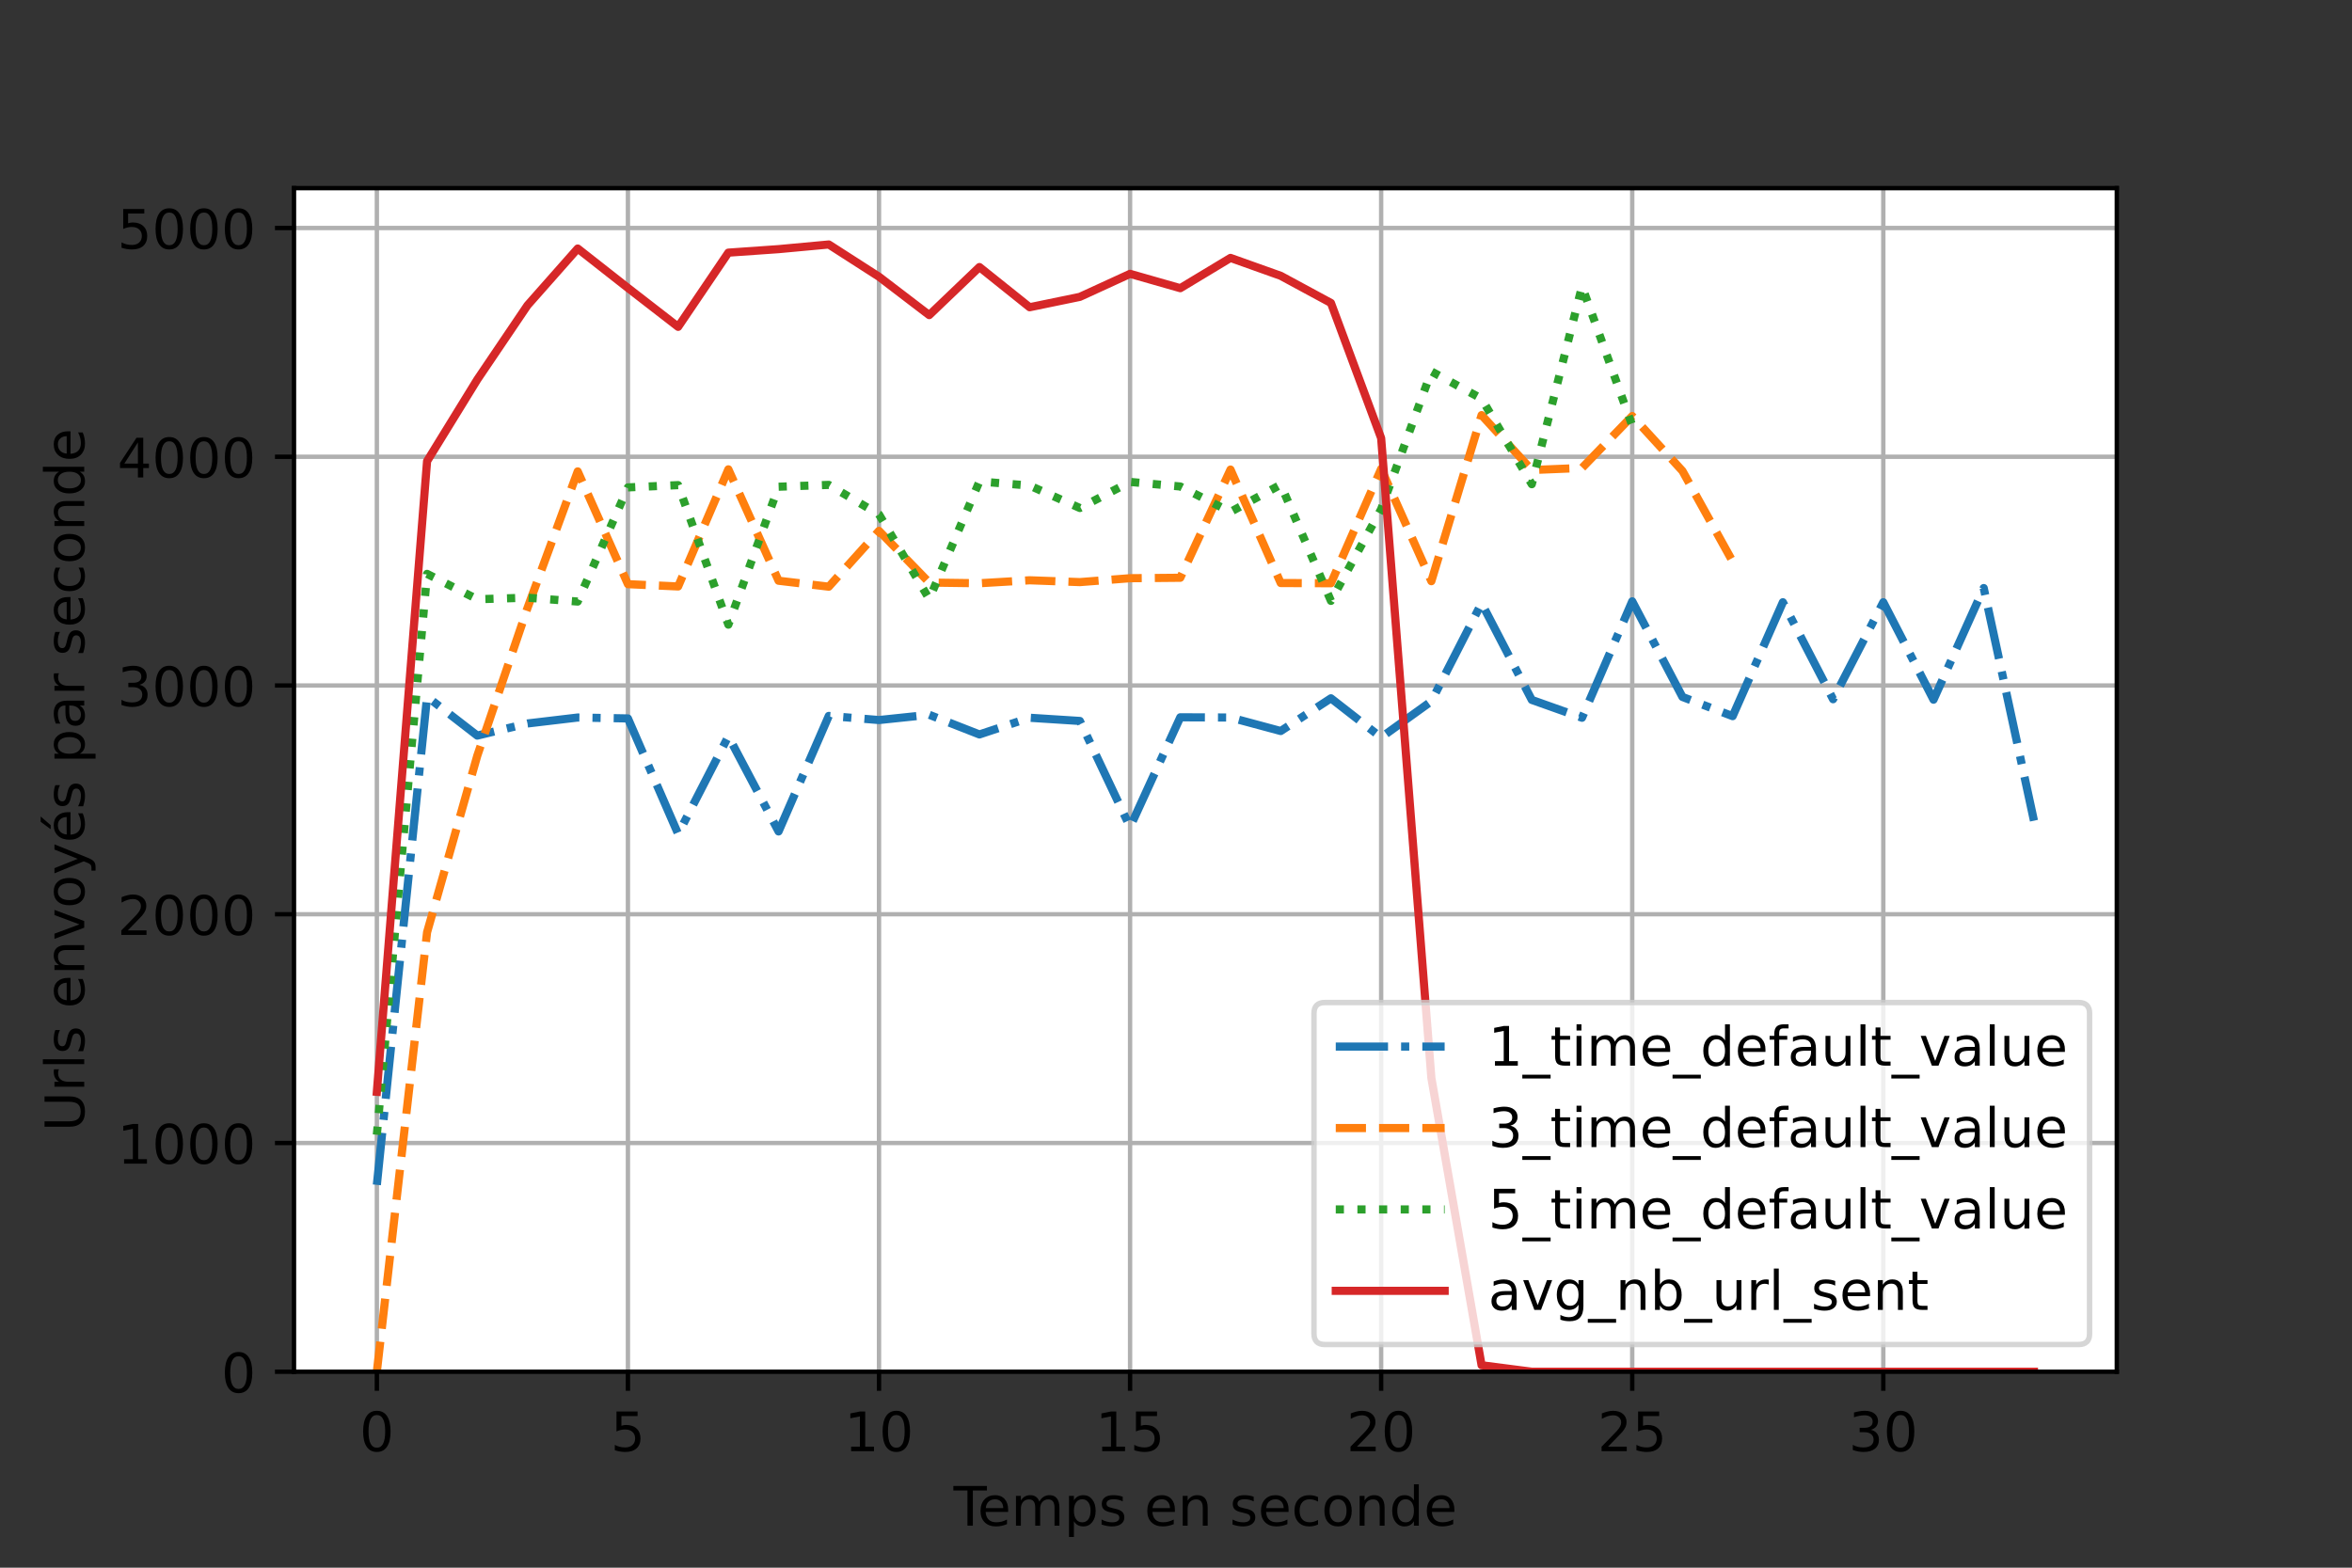 <?xml version="1.0" encoding="utf-8" standalone="no"?>
<!DOCTYPE svg PUBLIC "-//W3C//DTD SVG 1.1//EN"
  "http://www.w3.org/Graphics/SVG/1.1/DTD/svg11.dtd">
<!-- Created with matplotlib (https://matplotlib.org/) -->
<svg height="288pt" version="1.1" viewBox="0 0 432 288" width="432pt" xmlns="http://www.w3.org/2000/svg" xmlns:xlink="http://www.w3.org/1999/xlink">
 <rect x="0" y="0" width="432" height="288" fill="#333333" stroke="none"/>
 <defs>
  <style type="text/css">*{stroke-linecap:butt;stroke-linejoin:round;}</style>
 </defs>
 <g id="figure_1">
  <g id="patch_1">
   <path d="M 0 288 
L 432 288 
L 432 0 
L 0 0 
z
" style="fill:none;"/>
  </g>
  <g id="axes_1">
   <g id="patch_2">
    <path d="M 54 252 
L 388.8 252 
L 388.8 34.56 
L 54 34.56 
z
" style="fill:#ffffff;"/>
   </g>
   <g id="matplotlib.axis_1">
    <g id="xtick_1">
     <g id="line2d_1">
      <path clip-path="url(#pf639b854e4)" d="M 69.218 252 
L 69.218 34.56 
" style="fill:none;stroke:#b0b0b0;stroke-linecap:square;stroke-width:0.8;"/>
     </g>
     <g id="line2d_2">
      <defs>
       <path d="M 0 0 
L 0 3.5 
" id="m3d9b5fa2c5" style="stroke:#000000;stroke-width:0.8;"/>
      </defs>
      <g>
       <use style="stroke:#000000;stroke-width:0.8;" x="69.218" xlink:href="#m3d9b5fa2c5" y="252"/>
      </g>
     </g>
     <g id="text_1">
      <!-- 0 -->
      <g transform="translate(66.037 266.598)scale(0.1 -0.1)">
       <defs>
        <path d="M 31.781 66.406 
Q 24.172 66.406 20.328 58.906 
Q 16.5 51.422 16.5 36.375 
Q 16.5 21.391 20.328 13.891 
Q 24.172 6.391 31.781 6.391 
Q 39.453 6.391 43.281 13.891 
Q 47.125 21.391 47.125 36.375 
Q 47.125 51.422 43.281 58.906 
Q 39.453 66.406 31.781 66.406 
z
M 31.781 74.219 
Q 44.047 74.219 50.516 64.516 
Q 56.984 54.828 56.984 36.375 
Q 56.984 17.969 50.516 8.266 
Q 44.047 -1.422 31.781 -1.422 
Q 19.531 -1.422 13.062 8.266 
Q 6.594 17.969 6.594 36.375 
Q 6.594 54.828 13.062 64.516 
Q 19.531 74.219 31.781 74.219 
z
" id="DejaVuSans-48"/>
       </defs>
       <use xlink:href="#DejaVuSans-48"/>
      </g>
     </g>
    </g>
    <g id="xtick_2">
     <g id="line2d_3">
      <path clip-path="url(#pf639b854e4)" d="M 115.334 252 
L 115.334 34.56 
" style="fill:none;stroke:#b0b0b0;stroke-linecap:square;stroke-width:0.8;"/>
     </g>
     <g id="line2d_4">
      <g>
       <use style="stroke:#000000;stroke-width:0.8;" x="115.334" xlink:href="#m3d9b5fa2c5" y="252"/>
      </g>
     </g>
     <g id="text_2">
      <!-- 5 -->
      <g transform="translate(112.153 266.598)scale(0.1 -0.1)">
       <defs>
        <path d="M 10.797 72.906 
L 49.516 72.906 
L 49.516 64.594 
L 19.828 64.594 
L 19.828 46.734 
Q 21.969 47.469 24.109 47.828 
Q 26.266 48.188 28.422 48.188 
Q 40.625 48.188 47.75 41.5 
Q 54.891 34.812 54.891 23.391 
Q 54.891 11.625 47.562 5.094 
Q 40.234 -1.422 26.906 -1.422 
Q 22.312 -1.422 17.547 -0.641 
Q 12.797 0.141 7.719 1.703 
L 7.719 11.625 
Q 12.109 9.234 16.797 8.062 
Q 21.484 6.891 26.703 6.891 
Q 35.156 6.891 40.078 11.328 
Q 45.016 15.766 45.016 23.391 
Q 45.016 31 40.078 35.438 
Q 35.156 39.891 26.703 39.891 
Q 22.75 39.891 18.812 39.016 
Q 14.891 38.141 10.797 36.281 
z
" id="DejaVuSans-53"/>
       </defs>
       <use xlink:href="#DejaVuSans-53"/>
      </g>
     </g>
    </g>
    <g id="xtick_3">
     <g id="line2d_5">
      <path clip-path="url(#pf639b854e4)" d="M 161.45 252 
L 161.45 34.56 
" style="fill:none;stroke:#b0b0b0;stroke-linecap:square;stroke-width:0.8;"/>
     </g>
     <g id="line2d_6">
      <g>
       <use style="stroke:#000000;stroke-width:0.8;" x="161.45" xlink:href="#m3d9b5fa2c5" y="252"/>
      </g>
     </g>
     <g id="text_3">
      <!-- 10 -->
      <g transform="translate(155.087 266.598)scale(0.1 -0.1)">
       <defs>
        <path d="M 12.406 8.297 
L 28.516 8.297 
L 28.516 63.922 
L 10.984 60.406 
L 10.984 69.391 
L 28.422 72.906 
L 38.281 72.906 
L 38.281 8.297 
L 54.391 8.297 
L 54.391 0 
L 12.406 0 
z
" id="DejaVuSans-49"/>
       </defs>
       <use xlink:href="#DejaVuSans-49"/>
       <use x="63.623" xlink:href="#DejaVuSans-48"/>
      </g>
     </g>
    </g>
    <g id="xtick_4">
     <g id="line2d_7">
      <path clip-path="url(#pf639b854e4)" d="M 207.565 252 
L 207.565 34.56 
" style="fill:none;stroke:#b0b0b0;stroke-linecap:square;stroke-width:0.8;"/>
     </g>
     <g id="line2d_8">
      <g>
       <use style="stroke:#000000;stroke-width:0.8;" x="207.565" xlink:href="#m3d9b5fa2c5" y="252"/>
      </g>
     </g>
     <g id="text_4">
      <!-- 15 -->
      <g transform="translate(201.203 266.598)scale(0.1 -0.1)">
       <use xlink:href="#DejaVuSans-49"/>
       <use x="63.623" xlink:href="#DejaVuSans-53"/>
      </g>
     </g>
    </g>
    <g id="xtick_5">
     <g id="line2d_9">
      <path clip-path="url(#pf639b854e4)" d="M 253.681 252 
L 253.681 34.56 
" style="fill:none;stroke:#b0b0b0;stroke-linecap:square;stroke-width:0.8;"/>
     </g>
     <g id="line2d_10">
      <g>
       <use style="stroke:#000000;stroke-width:0.8;" x="253.681" xlink:href="#m3d9b5fa2c5" y="252"/>
      </g>
     </g>
     <g id="text_5">
      <!-- 20 -->
      <g transform="translate(247.318 266.598)scale(0.1 -0.1)">
       <defs>
        <path d="M 19.188 8.297 
L 53.609 8.297 
L 53.609 0 
L 7.328 0 
L 7.328 8.297 
Q 12.938 14.109 22.625 23.891 
Q 32.328 33.688 34.812 36.531 
Q 39.547 41.844 41.422 45.531 
Q 43.312 49.219 43.312 52.781 
Q 43.312 58.594 39.234 62.25 
Q 35.156 65.922 28.609 65.922 
Q 23.969 65.922 18.812 64.312 
Q 13.672 62.703 7.812 59.422 
L 7.812 69.391 
Q 13.766 71.781 18.938 73 
Q 24.125 74.219 28.422 74.219 
Q 39.75 74.219 46.484 68.547 
Q 53.219 62.891 53.219 53.422 
Q 53.219 48.922 51.531 44.891 
Q 49.859 40.875 45.406 35.406 
Q 44.188 33.984 37.641 27.219 
Q 31.109 20.453 19.188 8.297 
z
" id="DejaVuSans-50"/>
       </defs>
       <use xlink:href="#DejaVuSans-50"/>
       <use x="63.623" xlink:href="#DejaVuSans-48"/>
      </g>
     </g>
    </g>
    <g id="xtick_6">
     <g id="line2d_11">
      <path clip-path="url(#pf639b854e4)" d="M 299.797 252 
L 299.797 34.56 
" style="fill:none;stroke:#b0b0b0;stroke-linecap:square;stroke-width:0.8;"/>
     </g>
     <g id="line2d_12">
      <g>
       <use style="stroke:#000000;stroke-width:0.8;" x="299.797" xlink:href="#m3d9b5fa2c5" y="252"/>
      </g>
     </g>
     <g id="text_6">
      <!-- 25 -->
      <g transform="translate(293.434 266.598)scale(0.1 -0.1)">
       <use xlink:href="#DejaVuSans-50"/>
       <use x="63.623" xlink:href="#DejaVuSans-53"/>
      </g>
     </g>
    </g>
    <g id="xtick_7">
     <g id="line2d_13">
      <path clip-path="url(#pf639b854e4)" d="M 345.912 252 
L 345.912 34.56 
" style="fill:none;stroke:#b0b0b0;stroke-linecap:square;stroke-width:0.8;"/>
     </g>
     <g id="line2d_14">
      <g>
       <use style="stroke:#000000;stroke-width:0.8;" x="345.912" xlink:href="#m3d9b5fa2c5" y="252"/>
      </g>
     </g>
     <g id="text_7">
      <!-- 30 -->
      <g transform="translate(339.55 266.598)scale(0.1 -0.1)">
       <defs>
        <path d="M 40.578 39.312 
Q 47.656 37.797 51.625 33 
Q 55.609 28.219 55.609 21.188 
Q 55.609 10.406 48.188 4.484 
Q 40.766 -1.422 27.094 -1.422 
Q 22.516 -1.422 17.656 -0.516 
Q 12.797 0.391 7.625 2.203 
L 7.625 11.719 
Q 11.719 9.328 16.594 8.109 
Q 21.484 6.891 26.812 6.891 
Q 36.078 6.891 40.938 10.547 
Q 45.797 14.203 45.797 21.188 
Q 45.797 27.641 41.281 31.266 
Q 36.766 34.906 28.719 34.906 
L 20.219 34.906 
L 20.219 43.016 
L 29.109 43.016 
Q 36.375 43.016 40.234 45.922 
Q 44.094 48.828 44.094 54.297 
Q 44.094 59.906 40.109 62.906 
Q 36.141 65.922 28.719 65.922 
Q 24.656 65.922 20.016 65.031 
Q 15.375 64.156 9.812 62.312 
L 9.812 71.094 
Q 15.438 72.656 20.344 73.438 
Q 25.25 74.219 29.594 74.219 
Q 40.828 74.219 47.359 69.109 
Q 53.906 64.016 53.906 55.328 
Q 53.906 49.266 50.438 45.094 
Q 46.969 40.922 40.578 39.312 
z
" id="DejaVuSans-51"/>
       </defs>
       <use xlink:href="#DejaVuSans-51"/>
       <use x="63.623" xlink:href="#DejaVuSans-48"/>
      </g>
     </g>
    </g>
    <g id="text_8">
     <!-- Temps en seconde -->
     <g transform="translate(175.137 280.277)scale(0.1 -0.1)">
      <defs>
       <path d="M -0.297 72.906 
L 61.375 72.906 
L 61.375 64.594 
L 35.5 64.594 
L 35.5 0 
L 25.594 0 
L 25.594 64.594 
L -0.297 64.594 
z
" id="DejaVuSans-84"/>
       <path d="M 56.203 29.594 
L 56.203 25.203 
L 14.891 25.203 
Q 15.484 15.922 20.484 11.062 
Q 25.484 6.203 34.422 6.203 
Q 39.594 6.203 44.453 7.469 
Q 49.312 8.734 54.109 11.281 
L 54.109 2.781 
Q 49.266 0.734 44.188 -0.344 
Q 39.109 -1.422 33.891 -1.422 
Q 20.797 -1.422 13.156 6.188 
Q 5.516 13.812 5.516 26.812 
Q 5.516 40.234 12.766 48.109 
Q 20.016 56 32.328 56 
Q 43.359 56 49.781 48.891 
Q 56.203 41.797 56.203 29.594 
z
M 47.219 32.234 
Q 47.125 39.594 43.094 43.984 
Q 39.062 48.391 32.422 48.391 
Q 24.906 48.391 20.391 44.141 
Q 15.875 39.891 15.188 32.172 
z
" id="DejaVuSans-101"/>
       <path d="M 52 44.188 
Q 55.375 50.25 60.062 53.125 
Q 64.75 56 71.094 56 
Q 79.641 56 84.281 50.016 
Q 88.922 44.047 88.922 33.016 
L 88.922 0 
L 79.891 0 
L 79.891 32.719 
Q 79.891 40.578 77.094 44.375 
Q 74.312 48.188 68.609 48.188 
Q 61.625 48.188 57.562 43.547 
Q 53.516 38.922 53.516 30.906 
L 53.516 0 
L 44.484 0 
L 44.484 32.719 
Q 44.484 40.625 41.703 44.406 
Q 38.922 48.188 33.109 48.188 
Q 26.219 48.188 22.156 43.531 
Q 18.109 38.875 18.109 30.906 
L 18.109 0 
L 9.078 0 
L 9.078 54.688 
L 18.109 54.688 
L 18.109 46.188 
Q 21.188 51.219 25.484 53.609 
Q 29.781 56 35.688 56 
Q 41.656 56 45.828 52.969 
Q 50 49.953 52 44.188 
z
" id="DejaVuSans-109"/>
       <path d="M 18.109 8.203 
L 18.109 -20.797 
L 9.078 -20.797 
L 9.078 54.688 
L 18.109 54.688 
L 18.109 46.391 
Q 20.953 51.266 25.266 53.625 
Q 29.594 56 35.594 56 
Q 45.562 56 51.781 48.094 
Q 58.016 40.188 58.016 27.297 
Q 58.016 14.406 51.781 6.484 
Q 45.562 -1.422 35.594 -1.422 
Q 29.594 -1.422 25.266 0.953 
Q 20.953 3.328 18.109 8.203 
z
M 48.688 27.297 
Q 48.688 37.203 44.609 42.844 
Q 40.531 48.484 33.406 48.484 
Q 26.266 48.484 22.188 42.844 
Q 18.109 37.203 18.109 27.297 
Q 18.109 17.391 22.188 11.75 
Q 26.266 6.109 33.406 6.109 
Q 40.531 6.109 44.609 11.75 
Q 48.688 17.391 48.688 27.297 
z
" id="DejaVuSans-112"/>
       <path d="M 44.281 53.078 
L 44.281 44.578 
Q 40.484 46.531 36.375 47.5 
Q 32.281 48.484 27.875 48.484 
Q 21.188 48.484 17.844 46.438 
Q 14.5 44.391 14.5 40.281 
Q 14.5 37.156 16.891 35.375 
Q 19.281 33.594 26.516 31.984 
L 29.594 31.297 
Q 39.156 29.25 43.188 25.516 
Q 47.219 21.781 47.219 15.094 
Q 47.219 7.469 41.188 3.016 
Q 35.156 -1.422 24.609 -1.422 
Q 20.219 -1.422 15.453 -0.562 
Q 10.688 0.297 5.422 2 
L 5.422 11.281 
Q 10.406 8.688 15.234 7.391 
Q 20.062 6.109 24.812 6.109 
Q 31.156 6.109 34.562 8.281 
Q 37.984 10.453 37.984 14.406 
Q 37.984 18.062 35.516 20.016 
Q 33.062 21.969 24.703 23.781 
L 21.578 24.516 
Q 13.234 26.266 9.516 29.906 
Q 5.812 33.547 5.812 39.891 
Q 5.812 47.609 11.281 51.797 
Q 16.75 56 26.812 56 
Q 31.781 56 36.172 55.266 
Q 40.578 54.547 44.281 53.078 
z
" id="DejaVuSans-115"/>
       <path id="DejaVuSans-32"/>
       <path d="M 54.891 33.016 
L 54.891 0 
L 45.906 0 
L 45.906 32.719 
Q 45.906 40.484 42.875 44.328 
Q 39.844 48.188 33.797 48.188 
Q 26.516 48.188 22.312 43.547 
Q 18.109 38.922 18.109 30.906 
L 18.109 0 
L 9.078 0 
L 9.078 54.688 
L 18.109 54.688 
L 18.109 46.188 
Q 21.344 51.125 25.703 53.562 
Q 30.078 56 35.797 56 
Q 45.219 56 50.047 50.172 
Q 54.891 44.344 54.891 33.016 
z
" id="DejaVuSans-110"/>
       <path d="M 48.781 52.594 
L 48.781 44.188 
Q 44.969 46.297 41.141 47.344 
Q 37.312 48.391 33.406 48.391 
Q 24.656 48.391 19.812 42.844 
Q 14.984 37.312 14.984 27.297 
Q 14.984 17.281 19.812 11.734 
Q 24.656 6.203 33.406 6.203 
Q 37.312 6.203 41.141 7.25 
Q 44.969 8.297 48.781 10.406 
L 48.781 2.094 
Q 45.016 0.344 40.984 -0.531 
Q 36.969 -1.422 32.422 -1.422 
Q 20.062 -1.422 12.781 6.344 
Q 5.516 14.109 5.516 27.297 
Q 5.516 40.672 12.859 48.328 
Q 20.219 56 33.016 56 
Q 37.156 56 41.109 55.141 
Q 45.062 54.297 48.781 52.594 
z
" id="DejaVuSans-99"/>
       <path d="M 30.609 48.391 
Q 23.391 48.391 19.188 42.75 
Q 14.984 37.109 14.984 27.297 
Q 14.984 17.484 19.156 11.844 
Q 23.344 6.203 30.609 6.203 
Q 37.797 6.203 41.984 11.859 
Q 46.188 17.531 46.188 27.297 
Q 46.188 37.016 41.984 42.703 
Q 37.797 48.391 30.609 48.391 
z
M 30.609 56 
Q 42.328 56 49.016 48.375 
Q 55.719 40.766 55.719 27.297 
Q 55.719 13.875 49.016 6.219 
Q 42.328 -1.422 30.609 -1.422 
Q 18.844 -1.422 12.172 6.219 
Q 5.516 13.875 5.516 27.297 
Q 5.516 40.766 12.172 48.375 
Q 18.844 56 30.609 56 
z
" id="DejaVuSans-111"/>
       <path d="M 45.406 46.391 
L 45.406 75.984 
L 54.391 75.984 
L 54.391 0 
L 45.406 0 
L 45.406 8.203 
Q 42.578 3.328 38.25 0.953 
Q 33.938 -1.422 27.875 -1.422 
Q 17.969 -1.422 11.734 6.484 
Q 5.516 14.406 5.516 27.297 
Q 5.516 40.188 11.734 48.094 
Q 17.969 56 27.875 56 
Q 33.938 56 38.25 53.625 
Q 42.578 51.266 45.406 46.391 
z
M 14.797 27.297 
Q 14.797 17.391 18.875 11.75 
Q 22.953 6.109 30.078 6.109 
Q 37.203 6.109 41.297 11.75 
Q 45.406 17.391 45.406 27.297 
Q 45.406 37.203 41.297 42.844 
Q 37.203 48.484 30.078 48.484 
Q 22.953 48.484 18.875 42.844 
Q 14.797 37.203 14.797 27.297 
z
" id="DejaVuSans-100"/>
      </defs>
      <use xlink:href="#DejaVuSans-84"/>
      <use x="44.084" xlink:href="#DejaVuSans-101"/>
      <use x="105.607" xlink:href="#DejaVuSans-109"/>
      <use x="203.02" xlink:href="#DejaVuSans-112"/>
      <use x="266.496" xlink:href="#DejaVuSans-115"/>
      <use x="318.596" xlink:href="#DejaVuSans-32"/>
      <use x="350.383" xlink:href="#DejaVuSans-101"/>
      <use x="411.906" xlink:href="#DejaVuSans-110"/>
      <use x="475.285" xlink:href="#DejaVuSans-32"/>
      <use x="507.072" xlink:href="#DejaVuSans-115"/>
      <use x="559.172" xlink:href="#DejaVuSans-101"/>
      <use x="620.695" xlink:href="#DejaVuSans-99"/>
      <use x="675.676" xlink:href="#DejaVuSans-111"/>
      <use x="736.857" xlink:href="#DejaVuSans-110"/>
      <use x="800.236" xlink:href="#DejaVuSans-100"/>
      <use x="863.713" xlink:href="#DejaVuSans-101"/>
     </g>
    </g>
   </g>
   <g id="matplotlib.axis_2">
    <g id="ytick_1">
     <g id="line2d_15">
      <path clip-path="url(#pf639b854e4)" d="M 54 252 
L 388.8 252 
" style="fill:none;stroke:#b0b0b0;stroke-linecap:square;stroke-width:0.8;"/>
     </g>
     <g id="line2d_16">
      <defs>
       <path d="M 0 0 
L -3.5 0 
" id="mc5599b0eb1" style="stroke:#000000;stroke-width:0.8;"/>
      </defs>
      <g>
       <use style="stroke:#000000;stroke-width:0.8;" x="54" xlink:href="#mc5599b0eb1" y="252"/>
      </g>
     </g>
     <g id="text_9">
      <!-- 0 -->
      <g transform="translate(40.638 255.799)scale(0.1 -0.1)">
       <use xlink:href="#DejaVuSans-48"/>
      </g>
     </g>
    </g>
    <g id="ytick_2">
     <g id="line2d_17">
      <path clip-path="url(#pf639b854e4)" d="M 54 209.978 
L 388.8 209.978 
" style="fill:none;stroke:#b0b0b0;stroke-linecap:square;stroke-width:0.8;"/>
     </g>
     <g id="line2d_18">
      <g>
       <use style="stroke:#000000;stroke-width:0.8;" x="54" xlink:href="#mc5599b0eb1" y="209.978"/>
      </g>
     </g>
     <g id="text_10">
      <!-- 1000 -->
      <g transform="translate(21.55 213.777)scale(0.1 -0.1)">
       <use xlink:href="#DejaVuSans-49"/>
       <use x="63.623" xlink:href="#DejaVuSans-48"/>
       <use x="127.246" xlink:href="#DejaVuSans-48"/>
       <use x="190.869" xlink:href="#DejaVuSans-48"/>
      </g>
     </g>
    </g>
    <g id="ytick_3">
     <g id="line2d_19">
      <path clip-path="url(#pf639b854e4)" d="M 54 167.955 
L 388.8 167.955 
" style="fill:none;stroke:#b0b0b0;stroke-linecap:square;stroke-width:0.8;"/>
     </g>
     <g id="line2d_20">
      <g>
       <use style="stroke:#000000;stroke-width:0.8;" x="54" xlink:href="#mc5599b0eb1" y="167.955"/>
      </g>
     </g>
     <g id="text_11">
      <!-- 2000 -->
      <g transform="translate(21.55 171.755)scale(0.1 -0.1)">
       <use xlink:href="#DejaVuSans-50"/>
       <use x="63.623" xlink:href="#DejaVuSans-48"/>
       <use x="127.246" xlink:href="#DejaVuSans-48"/>
       <use x="190.869" xlink:href="#DejaVuSans-48"/>
      </g>
     </g>
    </g>
    <g id="ytick_4">
     <g id="line2d_21">
      <path clip-path="url(#pf639b854e4)" d="M 54 125.933 
L 388.8 125.933 
" style="fill:none;stroke:#b0b0b0;stroke-linecap:square;stroke-width:0.8;"/>
     </g>
     <g id="line2d_22">
      <g>
       <use style="stroke:#000000;stroke-width:0.8;" x="54" xlink:href="#mc5599b0eb1" y="125.933"/>
      </g>
     </g>
     <g id="text_12">
      <!-- 3000 -->
      <g transform="translate(21.55 129.732)scale(0.1 -0.1)">
       <use xlink:href="#DejaVuSans-51"/>
       <use x="63.623" xlink:href="#DejaVuSans-48"/>
       <use x="127.246" xlink:href="#DejaVuSans-48"/>
       <use x="190.869" xlink:href="#DejaVuSans-48"/>
      </g>
     </g>
    </g>
    <g id="ytick_5">
     <g id="line2d_23">
      <path clip-path="url(#pf639b854e4)" d="M 54 83.911 
L 388.8 83.911 
" style="fill:none;stroke:#b0b0b0;stroke-linecap:square;stroke-width:0.8;"/>
     </g>
     <g id="line2d_24">
      <g>
       <use style="stroke:#000000;stroke-width:0.8;" x="54" xlink:href="#mc5599b0eb1" y="83.911"/>
      </g>
     </g>
     <g id="text_13">
      <!-- 4000 -->
      <g transform="translate(21.55 87.71)scale(0.1 -0.1)">
       <defs>
        <path d="M 37.797 64.312 
L 12.891 25.391 
L 37.797 25.391 
z
M 35.203 72.906 
L 47.609 72.906 
L 47.609 25.391 
L 58.016 25.391 
L 58.016 17.188 
L 47.609 17.188 
L 47.609 0 
L 37.797 0 
L 37.797 17.188 
L 4.891 17.188 
L 4.891 26.703 
z
" id="DejaVuSans-52"/>
       </defs>
       <use xlink:href="#DejaVuSans-52"/>
       <use x="63.623" xlink:href="#DejaVuSans-48"/>
       <use x="127.246" xlink:href="#DejaVuSans-48"/>
       <use x="190.869" xlink:href="#DejaVuSans-48"/>
      </g>
     </g>
    </g>
    <g id="ytick_6">
     <g id="line2d_25">
      <path clip-path="url(#pf639b854e4)" d="M 54 41.889 
L 388.8 41.889 
" style="fill:none;stroke:#b0b0b0;stroke-linecap:square;stroke-width:0.8;"/>
     </g>
     <g id="line2d_26">
      <g>
       <use style="stroke:#000000;stroke-width:0.8;" x="54" xlink:href="#mc5599b0eb1" y="41.889"/>
      </g>
     </g>
     <g id="text_14">
      <!-- 5000 -->
      <g transform="translate(21.55 45.688)scale(0.1 -0.1)">
       <use xlink:href="#DejaVuSans-53"/>
       <use x="63.623" xlink:href="#DejaVuSans-48"/>
       <use x="127.246" xlink:href="#DejaVuSans-48"/>
       <use x="190.869" xlink:href="#DejaVuSans-48"/>
      </g>
     </g>
    </g>
    <g id="text_15">
     <!-- Urls envoyés par seconde -->
     <g transform="translate(15.47 207.864)rotate(-90)scale(0.1 -0.1)">
      <defs>
       <path d="M 8.688 72.906 
L 18.609 72.906 
L 18.609 28.609 
Q 18.609 16.891 22.844 11.734 
Q 27.094 6.594 36.625 6.594 
Q 46.094 6.594 50.344 11.734 
Q 54.594 16.891 54.594 28.609 
L 54.594 72.906 
L 64.5 72.906 
L 64.5 27.391 
Q 64.5 13.141 57.438 5.859 
Q 50.391 -1.422 36.625 -1.422 
Q 22.797 -1.422 15.734 5.859 
Q 8.688 13.141 8.688 27.391 
z
" id="DejaVuSans-85"/>
       <path d="M 41.109 46.297 
Q 39.594 47.172 37.812 47.578 
Q 36.031 48 33.891 48 
Q 26.266 48 22.188 43.047 
Q 18.109 38.094 18.109 28.812 
L 18.109 0 
L 9.078 0 
L 9.078 54.688 
L 18.109 54.688 
L 18.109 46.188 
Q 20.953 51.172 25.484 53.578 
Q 30.031 56 36.531 56 
Q 37.453 56 38.578 55.875 
Q 39.703 55.766 41.062 55.516 
z
" id="DejaVuSans-114"/>
       <path d="M 9.422 75.984 
L 18.406 75.984 
L 18.406 0 
L 9.422 0 
z
" id="DejaVuSans-108"/>
       <path d="M 2.984 54.688 
L 12.5 54.688 
L 29.594 8.797 
L 46.688 54.688 
L 56.203 54.688 
L 35.688 0 
L 23.484 0 
z
" id="DejaVuSans-118"/>
       <path d="M 32.172 -5.078 
Q 28.375 -14.844 24.75 -17.812 
Q 21.141 -20.797 15.094 -20.797 
L 7.906 -20.797 
L 7.906 -13.281 
L 13.188 -13.281 
Q 16.891 -13.281 18.938 -11.516 
Q 21 -9.766 23.484 -3.219 
L 25.094 0.875 
L 2.984 54.688 
L 12.5 54.688 
L 29.594 11.922 
L 46.688 54.688 
L 56.203 54.688 
z
" id="DejaVuSans-121"/>
       <path d="M 56.203 29.594 
L 56.203 25.203 
L 14.891 25.203 
Q 15.484 15.922 20.484 11.062 
Q 25.484 6.203 34.422 6.203 
Q 39.594 6.203 44.453 7.469 
Q 49.312 8.734 54.109 11.281 
L 54.109 2.781 
Q 49.266 0.734 44.188 -0.344 
Q 39.109 -1.422 33.891 -1.422 
Q 20.797 -1.422 13.156 6.188 
Q 5.516 13.812 5.516 26.812 
Q 5.516 40.234 12.766 48.109 
Q 20.016 56 32.328 56 
Q 43.359 56 49.781 48.891 
Q 56.203 41.797 56.203 29.594 
z
M 47.219 32.234 
Q 47.125 39.594 43.094 43.984 
Q 39.062 48.391 32.422 48.391 
Q 24.906 48.391 20.391 44.141 
Q 15.875 39.891 15.188 32.172 
z
M 38.531 79.984 
L 48.25 79.984 
L 32.344 61.625 
L 24.859 61.625 
z
" id="DejaVuSans-233"/>
       <path d="M 34.281 27.484 
Q 23.391 27.484 19.188 25 
Q 14.984 22.516 14.984 16.5 
Q 14.984 11.719 18.141 8.906 
Q 21.297 6.109 26.703 6.109 
Q 34.188 6.109 38.703 11.406 
Q 43.219 16.703 43.219 25.484 
L 43.219 27.484 
z
M 52.203 31.203 
L 52.203 0 
L 43.219 0 
L 43.219 8.297 
Q 40.141 3.328 35.547 0.953 
Q 30.953 -1.422 24.312 -1.422 
Q 15.922 -1.422 10.953 3.297 
Q 6 8.016 6 15.922 
Q 6 25.141 12.172 29.828 
Q 18.359 34.516 30.609 34.516 
L 43.219 34.516 
L 43.219 35.406 
Q 43.219 41.609 39.141 45 
Q 35.062 48.391 27.688 48.391 
Q 23 48.391 18.547 47.266 
Q 14.109 46.141 10.016 43.891 
L 10.016 52.203 
Q 14.938 54.109 19.578 55.047 
Q 24.219 56 28.609 56 
Q 40.484 56 46.344 49.844 
Q 52.203 43.703 52.203 31.203 
z
" id="DejaVuSans-97"/>
      </defs>
      <use xlink:href="#DejaVuSans-85"/>
      <use x="73.193" xlink:href="#DejaVuSans-114"/>
      <use x="114.307" xlink:href="#DejaVuSans-108"/>
      <use x="142.09" xlink:href="#DejaVuSans-115"/>
      <use x="194.189" xlink:href="#DejaVuSans-32"/>
      <use x="225.977" xlink:href="#DejaVuSans-101"/>
      <use x="287.5" xlink:href="#DejaVuSans-110"/>
      <use x="350.879" xlink:href="#DejaVuSans-118"/>
      <use x="410.059" xlink:href="#DejaVuSans-111"/>
      <use x="471.24" xlink:href="#DejaVuSans-121"/>
      <use x="530.42" xlink:href="#DejaVuSans-233"/>
      <use x="591.943" xlink:href="#DejaVuSans-115"/>
      <use x="644.043" xlink:href="#DejaVuSans-32"/>
      <use x="675.83" xlink:href="#DejaVuSans-112"/>
      <use x="739.307" xlink:href="#DejaVuSans-97"/>
      <use x="800.586" xlink:href="#DejaVuSans-114"/>
      <use x="841.699" xlink:href="#DejaVuSans-32"/>
      <use x="873.486" xlink:href="#DejaVuSans-115"/>
      <use x="925.586" xlink:href="#DejaVuSans-101"/>
      <use x="987.109" xlink:href="#DejaVuSans-99"/>
      <use x="1042.09" xlink:href="#DejaVuSans-111"/>
      <use x="1103.271" xlink:href="#DejaVuSans-110"/>
      <use x="1166.65" xlink:href="#DejaVuSans-100"/>
      <use x="1230.127" xlink:href="#DejaVuSans-101"/>
     </g>
    </g>
   </g>
   <g id="line2d_27">
    <path clip-path="url(#pf639b854e4)" d="M 69.218 217.668 
L 78.441 127.992 
L 87.664 135.136 
L 96.888 132.909 
L 106.111 131.816 
L 115.334 131.984 
L 124.557 153.206 
L 133.78 135.262 
L 143.003 152.743 
L 152.226 131.522 
L 161.45 132.279 
L 170.673 131.312 
L 179.896 134.926 
L 189.119 131.858 
L 198.342 132.447 
L 207.565 151.945 
L 216.788 131.774 
L 226.012 131.816 
L 235.235 134.296 
L 244.458 128.286 
L 253.681 135.472 
L 262.904 128.833 
L 272.127 110.805 
L 281.35 128.581 
L 290.574 131.858 
L 299.797 110.469 
L 309.02 128.034 
L 318.243 131.564 
L 327.466 110.637 
L 336.689 128.455 
L 345.912 110.637 
L 355.136 128.539 
L 364.359 108.032 
L 373.582 150.768 
" style="fill:none;stroke:#1f77b4;stroke-dasharray:9.6,2.4,1.5,2.4;stroke-dashoffset:0;stroke-width:1.5;"/>
   </g>
   <g id="line2d_28">
    <path clip-path="url(#pf639b854e4)" d="M 69.218 252 
L 78.441 171.275 
L 87.664 138.834 
L 96.888 111.688 
L 106.111 86.6 
L 115.334 107.317 
L 124.557 107.738 
L 133.78 86.222 
L 143.003 106.687 
L 152.226 107.78 
L 161.45 97.526 
L 170.673 107.023 
L 179.896 107.149 
L 189.119 106.603 
L 198.342 106.939 
L 207.565 106.225 
L 216.788 106.141 
L 226.012 86.264 
L 235.235 107.107 
L 244.458 107.149 
L 253.681 86.138 
L 262.904 106.771 
L 272.127 76.263 
L 281.35 86.348 
L 290.574 85.97 
L 299.797 76.431 
L 309.02 86.516 
L 318.243 103.157 
" style="fill:none;stroke:#ff7f0e;stroke-dasharray:5.55,2.4;stroke-dashoffset:0;stroke-width:1.5;"/>
   </g>
   <g id="line2d_29">
    <path clip-path="url(#pf639b854e4)" d="M 69.218 208.465 
L 78.441 105.426 
L 87.664 110.091 
L 96.888 109.797 
L 106.111 110.511 
L 115.334 89.542 
L 124.557 89.122 
L 133.78 114.755 
L 143.003 89.416 
L 152.226 89.08 
L 161.45 94.501 
L 170.673 110.049 
L 179.896 88.449 
L 189.119 89.206 
L 198.342 93.324 
L 207.565 88.533 
L 216.788 89.374 
L 226.012 94.038 
L 235.235 89.038 
L 244.458 110.385 
L 253.681 93.534 
L 262.904 68.237 
L 272.127 73.237 
L 281.35 88.954 
L 290.574 52.604 
L 299.797 78.196 
" style="fill:none;stroke:#2ca02c;stroke-dasharray:1.5,2.475;stroke-dashoffset:0;stroke-width:1.5;"/>
   </g>
   <g id="line2d_30">
    <path clip-path="url(#pf639b854e4)" d="M 69.218 200.579 
L 78.441 84.723 
L 87.664 69.735 
L 96.888 56.092 
L 106.111 45.657 
L 115.334 52.899 
L 124.557 60.042 
L 133.78 46.413 
L 143.003 45.769 
L 152.226 44.914 
L 161.45 50.839 
L 170.673 57.885 
L 179.896 49.06 
L 189.119 56.442 
L 198.342 54.537 
L 207.565 50.307 
L 216.788 52.941 
L 226.012 47.38 
L 235.235 50.671 
L 244.458 55.658 
L 253.681 80.493 
L 262.904 198.015 
L 272.127 250.809 
L 281.35 252 
L 290.574 252 
L 299.797 252 
L 309.02 252 
L 318.243 252 
L 327.466 252 
L 336.689 252 
L 345.912 252 
L 355.136 252 
L 364.359 252 
L 373.582 252 
" style="fill:none;stroke:#d62728;stroke-linecap:square;stroke-width:1.5;"/>
   </g>
   <g id="patch_3">
    <path d="M 54 252 
L 54 34.56 
" style="fill:none;stroke:#000000;stroke-linecap:square;stroke-linejoin:miter;stroke-width:0.8;"/>
   </g>
   <g id="patch_4">
    <path d="M 388.8 252 
L 388.8 34.56 
" style="fill:none;stroke:#000000;stroke-linecap:square;stroke-linejoin:miter;stroke-width:0.8;"/>
   </g>
   <g id="patch_5">
    <path d="M 54 252 
L 388.8 252 
" style="fill:none;stroke:#000000;stroke-linecap:square;stroke-linejoin:miter;stroke-width:0.8;"/>
   </g>
   <g id="patch_6">
    <path d="M 54 34.56 
L 388.8 34.56 
" style="fill:none;stroke:#000000;stroke-linecap:square;stroke-linejoin:miter;stroke-width:0.8;"/>
   </g>
   <g id="legend_1">
    <g id="patch_7">
     <path d="M 243.344 247 
L 381.8 247 
Q 383.8 247 383.8 245 
L 383.8 186.175 
Q 383.8 184.175 381.8 184.175 
L 243.344 184.175 
Q 241.344 184.175 241.344 186.175 
L 241.344 245 
Q 241.344 247 243.344 247 
z
" style="fill:#ffffff;opacity:0.8;stroke:#cccccc;stroke-linejoin:miter;"/>
    </g>
    <g id="line2d_31">
     <path d="M 245.344 192.273 
L 265.344 192.273 
" style="fill:none;stroke:#1f77b4;stroke-dasharray:9.6,2.4,1.5,2.4;stroke-dashoffset:0;stroke-width:1.5;"/>
    </g>
    <g id="line2d_32"/>
    <g id="text_16">
     <!-- 1_time_default_value -->
     <g transform="translate(273.344 195.773)scale(0.1 -0.1)">
      <defs>
       <path d="M 50.984 -16.609 
L 50.984 -23.578 
L -0.984 -23.578 
L -0.984 -16.609 
z
" id="DejaVuSans-95"/>
       <path d="M 18.312 70.219 
L 18.312 54.688 
L 36.812 54.688 
L 36.812 47.703 
L 18.312 47.703 
L 18.312 18.016 
Q 18.312 11.328 20.141 9.422 
Q 21.969 7.516 27.594 7.516 
L 36.812 7.516 
L 36.812 0 
L 27.594 0 
Q 17.188 0 13.234 3.875 
Q 9.281 7.766 9.281 18.016 
L 9.281 47.703 
L 2.688 47.703 
L 2.688 54.688 
L 9.281 54.688 
L 9.281 70.219 
z
" id="DejaVuSans-116"/>
       <path d="M 9.422 54.688 
L 18.406 54.688 
L 18.406 0 
L 9.422 0 
z
M 9.422 75.984 
L 18.406 75.984 
L 18.406 64.594 
L 9.422 64.594 
z
" id="DejaVuSans-105"/>
       <path d="M 37.109 75.984 
L 37.109 68.5 
L 28.516 68.5 
Q 23.688 68.5 21.797 66.547 
Q 19.922 64.594 19.922 59.516 
L 19.922 54.688 
L 34.719 54.688 
L 34.719 47.703 
L 19.922 47.703 
L 19.922 0 
L 10.891 0 
L 10.891 47.703 
L 2.297 47.703 
L 2.297 54.688 
L 10.891 54.688 
L 10.891 58.5 
Q 10.891 67.625 15.141 71.797 
Q 19.391 75.984 28.609 75.984 
z
" id="DejaVuSans-102"/>
       <path d="M 8.5 21.578 
L 8.5 54.688 
L 17.484 54.688 
L 17.484 21.922 
Q 17.484 14.156 20.5 10.266 
Q 23.531 6.391 29.594 6.391 
Q 36.859 6.391 41.078 11.031 
Q 45.312 15.672 45.312 23.688 
L 45.312 54.688 
L 54.297 54.688 
L 54.297 0 
L 45.312 0 
L 45.312 8.406 
Q 42.047 3.422 37.719 1 
Q 33.406 -1.422 27.688 -1.422 
Q 18.266 -1.422 13.375 4.438 
Q 8.5 10.297 8.5 21.578 
z
M 31.109 56 
z
" id="DejaVuSans-117"/>
      </defs>
      <use xlink:href="#DejaVuSans-49"/>
      <use x="63.623" xlink:href="#DejaVuSans-95"/>
      <use x="113.623" xlink:href="#DejaVuSans-116"/>
      <use x="152.832" xlink:href="#DejaVuSans-105"/>
      <use x="180.615" xlink:href="#DejaVuSans-109"/>
      <use x="278.027" xlink:href="#DejaVuSans-101"/>
      <use x="339.551" xlink:href="#DejaVuSans-95"/>
      <use x="389.551" xlink:href="#DejaVuSans-100"/>
      <use x="453.027" xlink:href="#DejaVuSans-101"/>
      <use x="514.551" xlink:href="#DejaVuSans-102"/>
      <use x="549.756" xlink:href="#DejaVuSans-97"/>
      <use x="611.035" xlink:href="#DejaVuSans-117"/>
      <use x="674.414" xlink:href="#DejaVuSans-108"/>
      <use x="702.197" xlink:href="#DejaVuSans-116"/>
      <use x="741.406" xlink:href="#DejaVuSans-95"/>
      <use x="791.406" xlink:href="#DejaVuSans-118"/>
      <use x="850.586" xlink:href="#DejaVuSans-97"/>
      <use x="911.865" xlink:href="#DejaVuSans-108"/>
      <use x="939.648" xlink:href="#DejaVuSans-117"/>
      <use x="1003.027" xlink:href="#DejaVuSans-101"/>
     </g>
    </g>
    <g id="line2d_33">
     <path d="M 245.344 207.23 
L 265.344 207.23 
" style="fill:none;stroke:#ff7f0e;stroke-dasharray:5.55,2.4;stroke-dashoffset:0;stroke-width:1.5;"/>
    </g>
    <g id="line2d_34"/>
    <g id="text_17">
     <!-- 3_time_default_value -->
     <g transform="translate(273.344 210.73)scale(0.1 -0.1)">
      <use xlink:href="#DejaVuSans-51"/>
      <use x="63.623" xlink:href="#DejaVuSans-95"/>
      <use x="113.623" xlink:href="#DejaVuSans-116"/>
      <use x="152.832" xlink:href="#DejaVuSans-105"/>
      <use x="180.615" xlink:href="#DejaVuSans-109"/>
      <use x="278.027" xlink:href="#DejaVuSans-101"/>
      <use x="339.551" xlink:href="#DejaVuSans-95"/>
      <use x="389.551" xlink:href="#DejaVuSans-100"/>
      <use x="453.027" xlink:href="#DejaVuSans-101"/>
      <use x="514.551" xlink:href="#DejaVuSans-102"/>
      <use x="549.756" xlink:href="#DejaVuSans-97"/>
      <use x="611.035" xlink:href="#DejaVuSans-117"/>
      <use x="674.414" xlink:href="#DejaVuSans-108"/>
      <use x="702.197" xlink:href="#DejaVuSans-116"/>
      <use x="741.406" xlink:href="#DejaVuSans-95"/>
      <use x="791.406" xlink:href="#DejaVuSans-118"/>
      <use x="850.586" xlink:href="#DejaVuSans-97"/>
      <use x="911.865" xlink:href="#DejaVuSans-108"/>
      <use x="939.648" xlink:href="#DejaVuSans-117"/>
      <use x="1003.027" xlink:href="#DejaVuSans-101"/>
     </g>
    </g>
    <g id="line2d_35">
     <path d="M 245.344 222.186 
L 265.344 222.186 
" style="fill:none;stroke:#2ca02c;stroke-dasharray:1.5,2.475;stroke-dashoffset:0;stroke-width:1.5;"/>
    </g>
    <g id="line2d_36"/>
    <g id="text_18">
     <!-- 5_time_default_value -->
     <g transform="translate(273.344 225.686)scale(0.1 -0.1)">
      <use xlink:href="#DejaVuSans-53"/>
      <use x="63.623" xlink:href="#DejaVuSans-95"/>
      <use x="113.623" xlink:href="#DejaVuSans-116"/>
      <use x="152.832" xlink:href="#DejaVuSans-105"/>
      <use x="180.615" xlink:href="#DejaVuSans-109"/>
      <use x="278.027" xlink:href="#DejaVuSans-101"/>
      <use x="339.551" xlink:href="#DejaVuSans-95"/>
      <use x="389.551" xlink:href="#DejaVuSans-100"/>
      <use x="453.027" xlink:href="#DejaVuSans-101"/>
      <use x="514.551" xlink:href="#DejaVuSans-102"/>
      <use x="549.756" xlink:href="#DejaVuSans-97"/>
      <use x="611.035" xlink:href="#DejaVuSans-117"/>
      <use x="674.414" xlink:href="#DejaVuSans-108"/>
      <use x="702.197" xlink:href="#DejaVuSans-116"/>
      <use x="741.406" xlink:href="#DejaVuSans-95"/>
      <use x="791.406" xlink:href="#DejaVuSans-118"/>
      <use x="850.586" xlink:href="#DejaVuSans-97"/>
      <use x="911.865" xlink:href="#DejaVuSans-108"/>
      <use x="939.648" xlink:href="#DejaVuSans-117"/>
      <use x="1003.027" xlink:href="#DejaVuSans-101"/>
     </g>
    </g>
    <g id="line2d_37">
     <path d="M 245.344 237.142 
L 265.344 237.142 
" style="fill:none;stroke:#d62728;stroke-linecap:square;stroke-width:1.5;"/>
    </g>
    <g id="line2d_38"/>
    <g id="text_19">
     <!-- avg_nb_url_sent -->
     <g transform="translate(273.344 240.642)scale(0.1 -0.1)">
      <defs>
       <path d="M 45.406 27.984 
Q 45.406 37.75 41.375 43.109 
Q 37.359 48.484 30.078 48.484 
Q 22.859 48.484 18.828 43.109 
Q 14.797 37.75 14.797 27.984 
Q 14.797 18.266 18.828 12.891 
Q 22.859 7.516 30.078 7.516 
Q 37.359 7.516 41.375 12.891 
Q 45.406 18.266 45.406 27.984 
z
M 54.391 6.781 
Q 54.391 -7.172 48.188 -13.984 
Q 42 -20.797 29.203 -20.797 
Q 24.469 -20.797 20.266 -20.094 
Q 16.062 -19.391 12.109 -17.922 
L 12.109 -9.188 
Q 16.062 -11.328 19.922 -12.344 
Q 23.781 -13.375 27.781 -13.375 
Q 36.625 -13.375 41.016 -8.766 
Q 45.406 -4.156 45.406 5.172 
L 45.406 9.625 
Q 42.625 4.781 38.281 2.391 
Q 33.938 0 27.875 0 
Q 17.828 0 11.672 7.656 
Q 5.516 15.328 5.516 27.984 
Q 5.516 40.672 11.672 48.328 
Q 17.828 56 27.875 56 
Q 33.938 56 38.281 53.609 
Q 42.625 51.219 45.406 46.391 
L 45.406 54.688 
L 54.391 54.688 
z
" id="DejaVuSans-103"/>
       <path d="M 48.688 27.297 
Q 48.688 37.203 44.609 42.844 
Q 40.531 48.484 33.406 48.484 
Q 26.266 48.484 22.188 42.844 
Q 18.109 37.203 18.109 27.297 
Q 18.109 17.391 22.188 11.75 
Q 26.266 6.109 33.406 6.109 
Q 40.531 6.109 44.609 11.75 
Q 48.688 17.391 48.688 27.297 
z
M 18.109 46.391 
Q 20.953 51.266 25.266 53.625 
Q 29.594 56 35.594 56 
Q 45.562 56 51.781 48.094 
Q 58.016 40.188 58.016 27.297 
Q 58.016 14.406 51.781 6.484 
Q 45.562 -1.422 35.594 -1.422 
Q 29.594 -1.422 25.266 0.953 
Q 20.953 3.328 18.109 8.203 
L 18.109 0 
L 9.078 0 
L 9.078 75.984 
L 18.109 75.984 
z
" id="DejaVuSans-98"/>
      </defs>
      <use xlink:href="#DejaVuSans-97"/>
      <use x="61.279" xlink:href="#DejaVuSans-118"/>
      <use x="120.459" xlink:href="#DejaVuSans-103"/>
      <use x="183.936" xlink:href="#DejaVuSans-95"/>
      <use x="233.936" xlink:href="#DejaVuSans-110"/>
      <use x="297.314" xlink:href="#DejaVuSans-98"/>
      <use x="360.791" xlink:href="#DejaVuSans-95"/>
      <use x="410.791" xlink:href="#DejaVuSans-117"/>
      <use x="474.17" xlink:href="#DejaVuSans-114"/>
      <use x="515.283" xlink:href="#DejaVuSans-108"/>
      <use x="543.066" xlink:href="#DejaVuSans-95"/>
      <use x="593.066" xlink:href="#DejaVuSans-115"/>
      <use x="645.166" xlink:href="#DejaVuSans-101"/>
      <use x="706.689" xlink:href="#DejaVuSans-110"/>
      <use x="770.068" xlink:href="#DejaVuSans-116"/>
     </g>
    </g>
   </g>
  </g>
 </g>
 <defs>
  <clipPath id="pf639b854e4">
   <rect height="217.44" width="334.8" x="54" y="34.56"/>
  </clipPath>
 </defs>
</svg>
